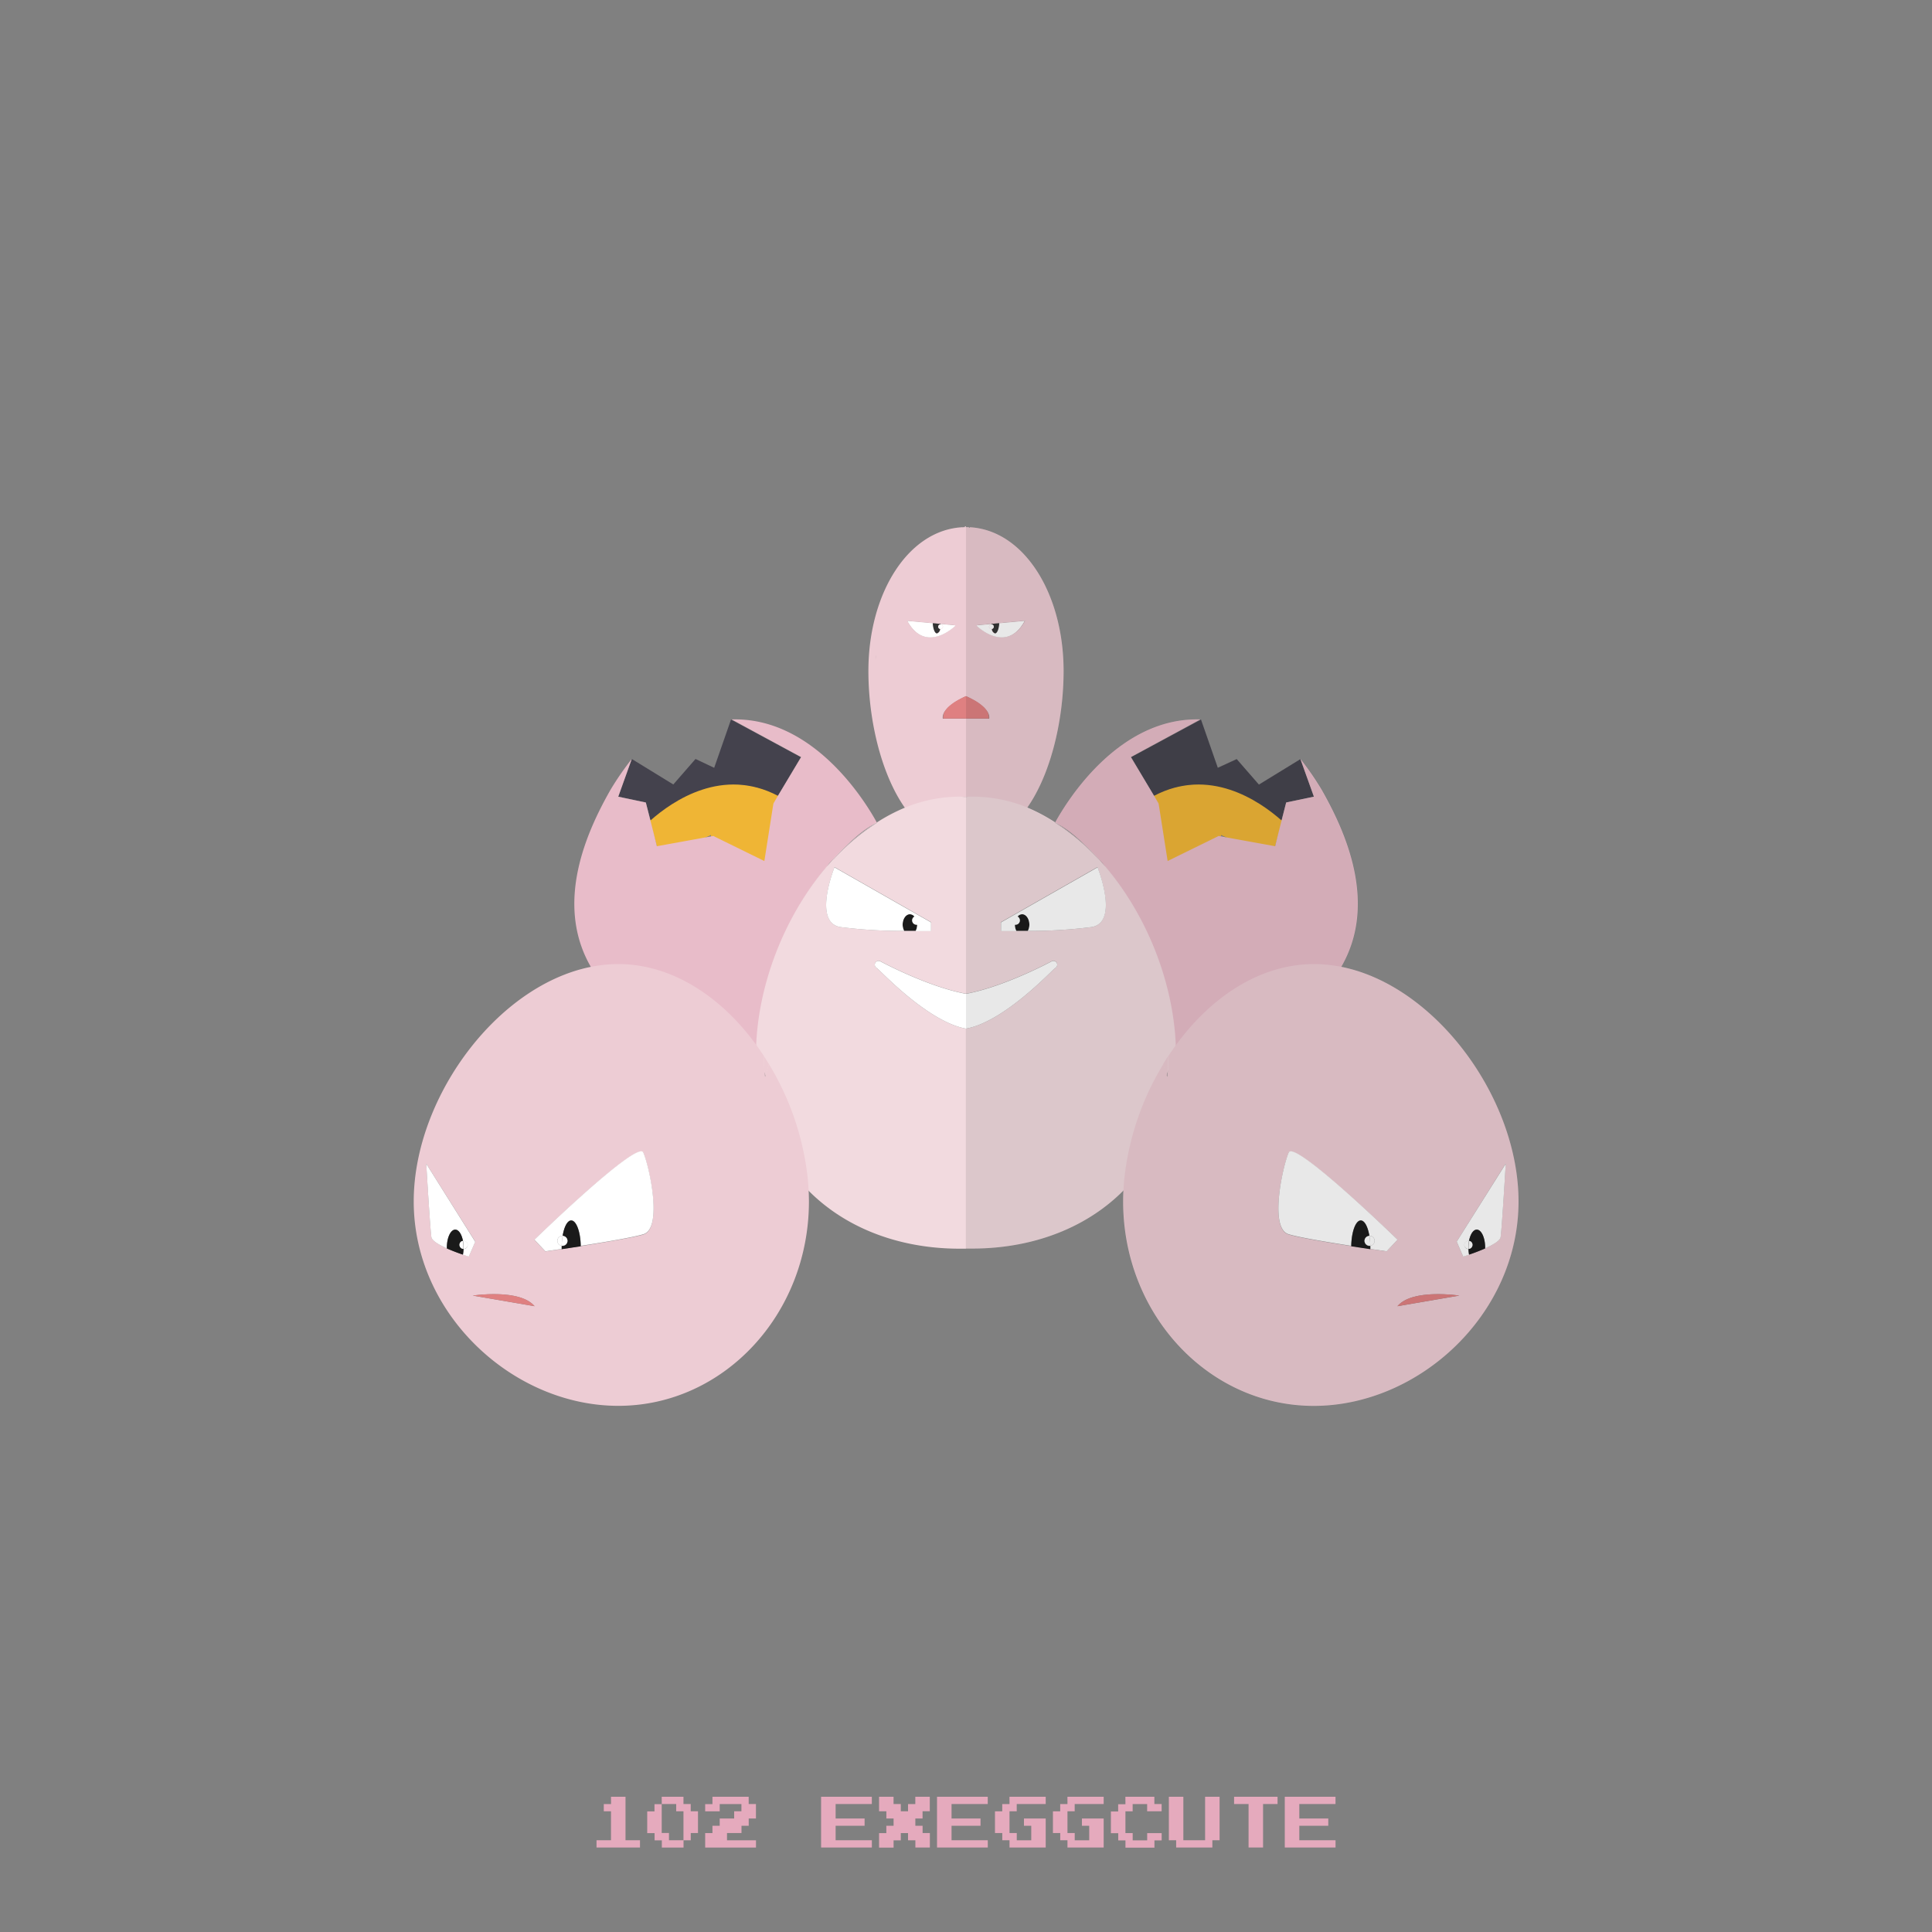 <?xml version="1.0" ?><svg id="pkflt" viewBox="0 0 500 500" xmlns="http://www.w3.org/2000/svg"><rect x="0" y="0" width="500" height="500" fill="#808080" stroke="none"/><defs><style>.cls-1{fill:#edccd4;}.cls-2{fill:#efb535;}.cls-3{fill:none;}.cls-4{fill:#44424d;}.cls-5{fill:#e8bcc9;}.cls-6{fill:#f2dadf;}.cls-11,.cls-7{fill:#1a1a1a;}.cls-8{fill:#fff;}.cls-9{fill:#df8081;}.cls-10{fill:#333;}.cls-11{opacity:0.1;}.cls-12{fill:#e5aabd;}</style></defs><title/><path class="cls-1" d="M250,136.17l-0.57.27,0.57,0v-0.25Z"/><path class="cls-1" d="M249.4,136.44l-0.43,0v0.19Z"/><path class="cls-2" d="M168.15,212.32l1,3.53,1.69,6.28L184.22,216H184v2.67l14.39,5.3L201,209.66v-1.43l1.15-2.06C188.15,198.65,173.24,205.62,168.15,212.32Z"/><path class="cls-3" d="M174.18,254.09A36.37,36.37,0,0,0,158,250.17,36.65,36.65,0,0,1,174.18,254.09Z"/><path class="cls-3" d="M214.44,223.59a6.7,6.7,0,0,0-.42.77c-11.14,13.16-18,31.52-18,48.73v0c0-17.2,6.88-35.59,18-48.74C214.21,224.11,214.23,223.84,214.44,223.59Z"/><polygon class="cls-3" points="169.97 218.67 169.97 218.67 184.47 216.17 184.47 216.17 169.97 218.67"/><path class="cls-3" d="M195.8,274a4.2,4.2,0,0,1-.15-0.81c0,0.2,0,.4,0,0.6Z"/><path class="cls-3" d="M195.66,273.77v0L195.8,274v0Z"/><path class="cls-3" d="M158,250h0a37.19,37.19,0,0,1,17.5,4.69c-0.43-.23-0.87-0.5-1.31-0.72A36.69,36.69,0,0,0,158,250Z"/><path class="cls-3" d="M196,274.24v0h0Z"/><path class="cls-1" d="M247.31,161.83l-3.84-.36-2-.18-6.69-.62C239.64,169.5,247.31,161.83,247.31,161.83Z"/><path class="cls-1" d="M250,180.17V136.42l-0.57,0a1,1,0,0,0-.43.22v-0.19c-14,.78-24.26,17.12-24.26,37.2,0,20.57,8.64,43.59,22.59,43.59,0.56,0,.67,0,1.67-0.12V206.19l-0.67,0c0.56,0,.67,0,1.67.06V186h-6C243.47,183,250,180.17,250,180.17Zm-11.37-36-0.59.58Zm8.79-6.66-0.15.08Zm-0.5.29-0.37.23Zm-0.72.44-0.45.28Zm-0.81.52-0.48.32Zm-0.86.58-0.52.36Zm-0.91.64-0.55.4Zm-1,.71-0.56.43Zm-1,.77-0.58.47Zm-1,.84-0.58.51Zm-1,.9-0.59.54Zm-4.13,4.28-0.56.68Zm2.05-2.28-0.58.61Zm-1,1.1L236,147Zm-2,2.41-0.54.72Zm-1,1.31-0.52.75Zm-0.94,1.38-0.5.79Zm-0.9,1.45-0.47.83Zm-0.85,1.53c-0.15.28-.3,0.58-0.44,0.87C230.58,155,230.72,154.68,230.87,154.4Zm-0.8,1.6c-0.14.3-.27,0.6-0.41,0.91C229.8,156.6,229.94,156.29,230.08,156Zm-0.73,1.67c-0.13.31-.25,0.63-0.37,0.95C229.1,158.3,229.22,158,229.34,157.67Zm-0.66,1.75c-0.11.33-.22,0.66-0.33,1C228.46,160.07,228.57,159.74,228.68,159.41Zm-0.59,1.82c-0.1.34-.19,0.69-0.28,1C227.9,161.93,228,161.58,228.09,161.24Zm-0.5,1.9c-0.08.36-.16,0.73-0.23,1.09C227.43,163.86,227.5,163.49,227.59,163.13Zm-0.41,2c-0.07.38-.12,0.76-0.18,1.15C227.05,165.87,227.11,165.49,227.18,165.11Zm-0.31,2.05c-0.05.4-.08,0.81-0.12,1.22C226.78,168,226.81,167.56,226.86,167.16Zm-0.21,2.13c0,0.44,0,.88-0.06,1.33C226.61,170.18,226.62,169.73,226.65,169.29Zm-0.1,2.21c0,0.5,0,1,0,1.53C226.56,172.52,226.55,172,226.56,171.5Zm0,2.29q0,1.17.15,2.37Q226.62,175,226.58,173.8Zm8.23-13.13,6.69,0.62,2,0.18,3.84,0.36S239.64,169.5,234.81,160.67Z"/><path class="cls-3" d="M214.47,223.55c-0.21.26-.42,0.54-0.62,0.82,0.53-.62,1.07-1.22,1.61-1.82A11.1,11.1,0,0,0,214.47,223.55Z"/><path class="cls-4" d="M167.14,207.67l1.2,4.66c5.88-5.2,18.75-13.88,33-6.37l5.93-10-18.08-9.75-4.36,12.5L180,196.42l-5.75,6.6-10.75-6.6-3.5,9.75Z"/><path class="cls-5" d="M175.49,254.77c7.89,4.25,14.81,11.12,20.17,19.29,0-.1,0-0.19,0-0.29C190.34,265.76,183.38,259,175.49,254.77Z"/><path class="cls-5" d="M174.18,254c8.42,4.13,16,11.25,21.65,19.71,0-.2.17-0.35,0.17-0.55v-0.08c0-17.21,6.88-35.57,18-48.73a7.33,7.33,0,0,1,.51-0.77,8.27,8.27,0,0,1,1.28-1.32c3.35-3.63,7-7.26,10.94-9.26h0a0.67,0.67,0,0,0,.18-0.16c-3.11-5.69-16.51-27.3-37.57-26.65l18,9.74-6,10-1.17,2-0.14.81-2.23,14.19H198l-13.39-6.58L170,219h0l-0.74-3-0.92-3.61-1.2-4.7L160,206.19l3.5-9.76a75.32,75.32,0,0,0-5.52,8h0c-6,10.55-14.8,29.51-4.83,46.21v-0.08a35.65,35.65,0,0,1,4.77-.51s0-.08,0-0.08h0A36.45,36.45,0,0,1,174.18,254Z"/><path class="cls-5" d="M196,273.78v0c-6-8.46-13.22-15.53-21.65-19.67,0.44,0.22,1,.44,1.4.68C183.64,259,190,265.76,196,273.78Z"/><path class="cls-5" d="M214.47,223.55a11.1,11.1,0,0,1,1-1l0.3-.33A8.81,8.81,0,0,0,214.47,223.55Z"/><polygon class="cls-5" points="167.14 207.67 168.34 212.32 168.34 212.32 167.14 207.67 159.97 206.17 163.47 196.42 163.47 196.42 163.47 196.42 159.97 206.17 167.14 207.67"/><polygon class="cls-5" points="184.47 216 198 222.92 198 222.91 184.47 216 184.47 216"/><polygon class="cls-5" points="169.25 215.86 169.25 215.86 169.97 218.67 169.97 218.67 169.25 215.86 169.25 215.86"/><polygon class="cls-5" points="168.34 212.32 168.34 212.32 168.34 212.32 169.25 215.86 169.25 215.86 168.34 212.32"/><path class="cls-5" d="M214.44,223.59c-0.21.26-.41,0.52-0.6,0.81v0c0.2-.29.4-0.56,0.62-0.82Z"/><path class="cls-5" d="M215.76,222.22h0a8.88,8.88,0,0,0-1.33,1.37l0,0A8.81,8.81,0,0,1,215.76,222.22Z"/><path class="cls-6" d="M234.24,209a45.66,45.66,0,0,0-7.33,3.86,0.86,0.86,0,0,0,.06.16h0v-0.1h0a55.85,55.85,0,0,0-11.09,9.3l-0.43.36c-0.54.6-1.09,1.2-1.61,1.82v0c-11.14,13.16-18.2,31.56-18.2,48.77a4.23,4.23,0,0,0,.16.81,0.75,0.75,0,0,1,.19.26v0c0,0.7.74,1.42,1.18,2.14a71.61,71.61,0,0,1,9.88,29.38c9.65,11.24,24.54,17.4,41.3,17.4,0.56,0,.64,0,1.64,0V266.21c-10-1.8-22.45-15.34-23.06-15.66a1,1,0,1,1,.94-1.77c0.14,0.08,12.13,6.55,22.13,8.39V206.23c-1,0-1.12-.06-1.68-0.06A37.38,37.38,0,0,0,234.24,209ZM241,240.92s-1.62,0-4,0l-3,0a126.29,126.29,0,0,1-16.52-1c-7.25-1.25-1.49-15.5-1.49-15.5l25,14.25v2.25Z"/><path class="cls-6" d="M195.83,274.25l0.13,0L195.8,274A1.53,1.53,0,0,1,195.83,274.25Z"/><path class="cls-6" d="M195.8,274v0l0.16,0.24h0Z"/><polygon class="cls-6" points="226.97 212.89 226.97 212.9 226.97 212.9 226.97 212.89"/><path class="cls-6" d="M226.73,212.9a57.06,57.06,0,0,0-11,9.31h0l-0.3.33,0.42-.36a55.81,55.81,0,0,1,11.09-9.3l-0.06-.1-0.18.11h0Z"/><path class="cls-6" d="M215.76,222.21a57.06,57.06,0,0,1,11-9.31h0a57.05,57.05,0,0,0-11,9.31h0Z"/><path class="cls-6" d="M195.66,274.07h0q0,0.09,0,.17v0c0-.16,0-0.31,0-0.46h0C195.66,273.87,195.66,274,195.66,274.07Z"/><path class="cls-6" d="M195.64,273.13c0,0.23,0,.43,0,0.63h0c0-.2,0-0.4,0-0.6,0-17.21,7.05-35.61,18.2-48.77v0C202.7,237.54,195.65,255.93,195.64,273.13Z"/><path class="cls-6" d="M195.66,273.76v0h0v0h0Z"/><path class="cls-6" d="M195.64,273.17c0,0.2,0,.4,0,0.59h0c0-.2,0-0.41,0-0.63v0Z"/><path class="cls-6" d="M195.66,273.78h0c0,0.1,0,.19,0,0.29h0C195.66,274,195.66,273.87,195.66,273.78Z"/><path class="cls-6" d="M195.65,273.78h0v0h0v0Z"/><path class="cls-7" d="M237.35,239.26a1,1,0,0,1-.17,0,1.11,1.11,0,0,1-1.11-1.11,1.1,1.1,0,0,1,.59-1,1.57,1.57,0,0,0-1.18-.61c-1,0-1.87,1.2-1.87,2.69a3.46,3.46,0,0,0,.39,1.62l3,0a3.45,3.45,0,0,0,.4-1.64S237.35,239.27,237.35,239.26Z"/><path class="cls-8" d="M217.47,239.92a126.24,126.24,0,0,0,16.52,1,3.46,3.46,0,0,1-.39-1.62c0-1.48.84-2.69,1.88-2.69a1.57,1.57,0,0,1,1.18.61,1.1,1.1,0,0,0-.59,1,1.11,1.11,0,0,0,1.11,1.11,1,1,0,0,0,.17,0s0,0,0,0a3.44,3.44,0,0,1-.39,1.64c2.42,0,4,0,4,0v-2.25l-25-14.25S210.22,238.67,217.47,239.92Z"/><path class="cls-8" d="M226.51,249.2a1,1,0,0,0,.43,1.35c0.61,0.32,13.06,13.86,23.06,15.66v-9c-10-1.85-22-8.32-22.13-8.39A1,1,0,0,0,226.51,249.2Z"/><path class="cls-1" d="M199,275.39l-1,3.31q-0.29-2.65-.34-5.45c-9-13.82-22.56-23.75-37.68-23.75a35.11,35.11,0,0,0-4.82.34h0c-25.37,3.5-48.09,33.62-48.09,61.09,0,29.22,25.7,52.9,52.95,52.9s49.33-23.68,49.33-52.9a60.72,60.72,0,0,0-.33-6.17A71.74,71.74,0,0,0,199,275.39ZM119.8,324.68c-1.11-.38-2.68-0.95-4.15-1.6-2-.9-3.87-2-4-2.91-0.33-2.17-1.33-19-1.33-19L123,321.33l-1.67,3.83S120.7,325,119.8,324.68Zm2.55,10.62s12.17-1.87,16,2.75Zm44.12-15.79c-2.82.82-10.13,2-16.17,3l-4.93.75-4.23.61-2.83-3S165,295,166.47,298.33,171.64,318,166.47,319.5Z"/><path class="cls-1" d="M157.93,250.17h0Z"/><path class="cls-1" d="M153.16,250.67a36.12,36.12,0,0,1,4.77-.5,35.56,35.56,0,0,0-4.77.43v0.08Z"/><path class="cls-1" d="M199,275.39q-0.65-1.08-1.34-2.14,0,2.79.34,5.45Z"/><path class="cls-8" d="M138.31,320.83l2.83,3,4.23-.61c0-.12,0-0.24,0-0.37s0-.3,0-0.45a1.29,1.29,0,0,1-1.12-1.27,1.31,1.31,0,0,1,1.31-1.31h0.05c0.4-2.35,1.24-4,2.23-4,1.32,0,2.4,2.92,2.47,6.6,6-.94,13.35-2.15,16.17-3,5.17-1.5,1.5-17.83,0-21.17S138.31,320.83,138.31,320.83Z"/><path class="cls-8" d="M110.31,301.17s1,16.83,1.33,19c0.14,0.94,2,2,4,2.91,0-.07,0-0.15,0-0.22,0-2.57,1-4.65,2.17-4.65,0.92,0,1.69,1.22,2,2.94a1,1,0,0,1,.16,0,1.05,1.05,0,1,1,0,2.11h0a9.34,9.34,0,0,1-.16,1.46c0.9,0.31,1.51.49,1.51,0.49l1.67-3.83Z"/><path class="cls-7" d="M147.83,315.87c-1,0-1.83,1.62-2.23,4a1.3,1.3,0,0,1-.05,2.6,1.19,1.19,0,0,1-.19,0c0,0.15,0,.3,0,0.45s0,0.25,0,.37l4.93-.75C150.23,318.79,149.15,315.87,147.83,315.87Z"/><path class="cls-7" d="M118.92,322.17a1,1,0,0,1,.9-1c-0.32-1.72-1.1-2.94-2-2.94-1.2,0-2.17,2.08-2.17,4.65,0,0.08,0,.15,0,0.22,1.47,0.65,3,1.22,4.15,1.6a9.34,9.34,0,0,0,.16-1.46A1.05,1.05,0,0,1,118.92,322.17Z"/><path class="cls-8" d="M120,323.22h0a1.05,1.05,0,1,0,0-2.11,1,1,0,0,0-.16,0,9.41,9.41,0,0,1,.16,1.71C120,323,120,323.09,120,323.22Z"/><path class="cls-8" d="M118.92,322.17a1.05,1.05,0,0,0,1,1.05c0-.12,0-0.24,0-0.37a9.41,9.41,0,0,0-.16-1.71A1,1,0,0,0,118.92,322.17Z"/><path class="cls-8" d="M145.56,319.83a1.31,1.31,0,0,0-1.31,1.31,1.29,1.29,0,0,0,1.12,1.27,17.81,17.81,0,0,1,.24-2.56h-0.05Z"/><path class="cls-8" d="M146.86,321.13a1.3,1.3,0,0,0-1.25-1.29,17.81,17.81,0,0,0-.24,2.56,1.19,1.19,0,0,0,.19,0A1.31,1.31,0,0,0,146.86,321.13Z"/><path class="cls-9" d="M122.35,335.29l16,2.75C134.51,333.42,122.35,335.29,122.35,335.29Z"/><path class="cls-8" d="M243.46,161.61a0.59,0.59,0,0,1,0,1.18l-0.11,0a1.27,1.27,0,0,1-.82,1.15c-0.55,0-1-1.13-1-2.53,0,0,0-.06,0-0.09l-6.69-.62c4.83,8.83,12.5,1.17,12.5,1.17l-3.84-.36S243.46,161.57,243.46,161.61Z"/><path class="cls-10" d="M242.48,163.92a1.27,1.27,0,0,0,.82-1.15,0.59,0.59,0,0,1-.49-0.57,0.59,0.59,0,0,1,.59-0.59h0s0-.09,0-0.14l-2-.18s0,0.06,0,.09C241.49,162.78,241.94,163.92,242.48,163.92Z"/><path class="cls-8" d="M243.41,162.79a0.59,0.59,0,0,0,0-1.18,5.55,5.55,0,0,1-.16,1.16Z"/><path class="cls-8" d="M242.82,162.2a0.59,0.59,0,0,0,.49.57,5.55,5.55,0,0,0,.16-1.16h0A0.59,0.59,0,0,0,242.82,162.2Z"/><path class="cls-3" d="M226.74,176.17a124.54,124.54,0,0,0,7.5,32.82,37.36,37.36,0,0,1,14.08-2.82l0.68,0V186h-5c-0.38-2,3-4.53,5-5.39v-44C244,139.09,224.47,150.88,226.74,176.17Z"/><path class="cls-3" d="M250,206.23V186h-1v20.19S250,206.21,250,206.23Z"/><path class="cls-9" d="M249,180.61h0l-0.44.22-0.14.07-0.36.19-0.15.08-0.52.3h0l-0.5.32-0.16.11-0.38.28-0.16.12c-0.17.13-.34,0.27-0.5,0.41l0,0c-0.15.14-.3,0.28-0.44,0.42l-0.13.14-0.29.35-0.11.15a4.51,4.51,0,0,0-.32.51h0a3.55,3.55,0,0,0-.22.52l0,0.16a2.92,2.92,0,0,0-.09.41,0.75,0.75,0,0,0,0,.09,1.62,1.62,0,0,0,0,.5h6v-5.83S249.58,180.32,249,180.61Z"/><path class="cls-2" d="M331.85,212.32l-1,3.53-1.69,6.28L315.78,216H316v2.67L301.61,224,299,209.66v-1.43l-1.15-2.06C311.85,198.65,326.76,205.62,331.85,212.32Z"/><path class="cls-3" d="M325.82,254.09A36.37,36.37,0,0,1,342,250.17,36.65,36.65,0,0,0,325.82,254.09Z"/><path class="cls-3" d="M285.56,223.59a6.7,6.7,0,0,1,.42.77c11.14,13.16,18,31.52,18,48.73v0c0-17.2-6.88-35.59-18-48.74C285.79,224.11,285.77,223.84,285.56,223.59Z"/><polygon class="cls-3" points="330.03 218.67 330.03 218.67 315.53 216.17 315.53 216.17 330.03 218.67"/><path class="cls-3" d="M304.2,274a4.2,4.2,0,0,0,.15-0.81c0,0.2,0,.4,0,0.6Z"/><path class="cls-3" d="M304.34,273.77v0l-0.14.21v0Z"/><path class="cls-3" d="M342,250h0a37.19,37.19,0,0,0-17.5,4.69c0.43-.23.87-0.5,1.31-0.72A36.69,36.69,0,0,1,342,250Z"/><path class="cls-3" d="M304,274.24v0h0Z"/><path class="cls-1" d="M252.69,161.83l3.84-.36,2-.18,6.69-.62C260.36,169.5,252.69,161.83,252.69,161.83Z"/><path class="cls-1" d="M256,186h-6v20.23c1,0,1.11-.06,1.67-0.06l-0.67,0v10.95c1,0.07,1.12.12,1.68,0.12,13.95,0,22.58-23,22.58-43.59,0-20.08-10.26-36.42-24.26-37.2v0.19a1,1,0,0,0-.43-0.22l-0.57,0v43.75S256.53,183,256,186ZM262,144.74l-0.59-.58Zm-9.23-7.15-0.15-.08Zm0.73,0.44-0.37-.23Zm0.79,0.49-0.45-.28Zm0.85,0.56-0.48-.32ZM256,139.7l-0.52-.36Zm0.94,0.68-0.55-.4Zm1,0.74-0.56-.43Zm1,0.81-0.58-.47Zm1,0.87-0.58-.51Zm1,0.94-0.59-.54Zm4.1,4.42-0.56-.68Zm-2-2.35-0.58-.61Zm1,1.14-0.57-.65Zm2,2.49-0.54-.72Zm1,1.35-0.52-.75Zm0.92,1.42-0.5-.79Zm0.87,1.49-0.47-.83Zm0.82,1.57c-0.14-.29-0.29-0.58-0.44-0.87C269.28,154.68,269.42,155,269.57,155.26Zm0.76,1.64c-0.13-.31-0.27-0.61-0.41-0.91C270.06,156.29,270.2,156.6,270.33,156.9Zm0.7,1.71c-0.12-.32-0.24-0.64-0.37-0.95C270.78,158,270.9,158.3,271,158.62Zm0.62,1.79c-0.11-.33-0.21-0.67-0.33-1C271.43,159.74,271.54,160.07,271.65,160.41Zm0.54,1.87c-0.09-.35-0.18-0.7-0.28-1C272,161.58,272.1,161.93,272.19,162.28Zm0.45,1.95c-0.08-.37-0.15-0.73-0.23-1.09C272.5,163.49,272.57,163.86,272.64,164.23Zm0.36,2c-0.06-.38-0.11-0.77-0.18-1.15C272.89,165.49,272.95,165.87,273,166.26Zm0.26,2.13c0-.41-0.07-0.82-0.12-1.22C273.19,167.56,273.22,168,273.26,168.38Zm0.15,2.24c0-.44,0-0.89-0.06-1.33C273.38,169.73,273.39,170.18,273.41,170.62Zm0,2.41c0-.51,0-1,0-1.53C273.45,172,273.44,172.52,273.43,173Zm-0.16,3.13q0.11-1.21.15-2.37Q273.38,175,273.27,176.17Zm-20.58-14.33,3.84-.36,2-.18,6.69-.62C260.36,169.5,252.69,161.83,252.69,161.83Z"/><path class="cls-3" d="M285.53,223.55c0.21,0.26.42,0.54,0.62,0.82-0.53-.62-1.07-1.22-1.61-1.82A11.1,11.1,0,0,1,285.53,223.55Z"/><path class="cls-4" d="M332.86,207.67l-1.2,4.66c-5.87-5.2-18.75-13.88-33-6.37l-5.93-10,18.08-9.75,4.36,12.5,4.89-2.25,5.75,6.6,10.75-6.6,3.5,9.75Z"/><path class="cls-5" d="M324.51,254.77c-7.89,4.25-14.81,11.12-20.17,19.29,0-.1,0-0.19,0-0.29C309.66,265.76,316.62,259,324.51,254.77Z"/><path class="cls-5" d="M325.82,254c-8.42,4.13-16,11.25-21.65,19.71,0-.2-0.17-0.35-0.17-0.55v-0.08c0-17.21-6.88-35.57-18-48.73a7.33,7.33,0,0,0-.51-0.77,8.27,8.27,0,0,0-1.28-1.32c-3.35-3.63-7-7.26-10.94-9.26h0a0.67,0.67,0,0,1-.18-0.16c3.11-5.69,16.51-27.3,37.57-26.65l-18,9.74,6,10,1.17,2,0.14,0.81,2.23,14.19H302l13.39-6.58L330,219h0l0.74-3,0.92-3.61,1.2-4.7,7.17-1.52-3.5-9.76a75.32,75.32,0,0,1,5.52,8h0c6,10.55,14.8,29.51,4.83,46.21v-0.08a35.65,35.65,0,0,0-4.77-.51s0-.08,0-0.08h0A36.45,36.45,0,0,0,325.82,254Z"/><path class="cls-5" d="M304,273.78v0c6-8.46,13.22-15.53,21.65-19.67-0.44.22-1,.44-1.4,0.68C316.36,259,310,265.76,304,273.78Z"/><path class="cls-5" d="M285.53,223.55a11.1,11.1,0,0,0-1-1l-0.3-.33A8.81,8.81,0,0,1,285.53,223.55Z"/><polygon class="cls-5" points="332.86 207.67 331.66 212.32 331.66 212.32 332.86 207.67 340.03 206.17 336.53 196.42 336.53 196.42 336.53 196.42 340.03 206.17 332.86 207.67"/><polygon class="cls-5" points="315.53 216 302 222.92 302 222.91 315.52 216 315.53 216"/><polygon class="cls-5" points="330.75 215.86 330.75 215.86 330.03 218.67 330.03 218.67 330.75 215.86 330.75 215.86"/><polygon class="cls-5" points="331.66 212.32 331.66 212.32 331.66 212.32 330.75 215.86 330.75 215.86 331.66 212.32"/><path class="cls-5" d="M285.56,223.59c0.21,0.26.41,0.52,0.6,0.81v0c-0.2-.29-0.4-0.56-0.62-0.82Z"/><path class="cls-5" d="M284.24,222.22h0a8.88,8.88,0,0,1,1.33,1.37l0,0A8.81,8.81,0,0,0,284.24,222.22Z"/><path class="cls-6" d="M251.68,206.17c-0.56,0-.68,0-1.68.06v50.94c10-1.85,22-8.32,22.13-8.39a1,1,0,1,1,.93,1.77c-0.61.32-13.06,13.86-23.06,15.66v56.92c1,0,1.08,0,1.64,0,16.76,0,31.65-6.16,41.3-17.4a71.61,71.61,0,0,1,9.88-29.38c0.44-.72,1.18-1.44,1.18-2.14v0a0.75,0.75,0,0,1,.19-0.26,4.21,4.21,0,0,0,.16-0.81c0-17.21-7.05-35.61-18.19-48.77v0c-0.53-.62-1.07-1.22-1.61-1.82l-0.42-.36a55.89,55.89,0,0,0-11.1-9.3h0V213h0a0.86,0.86,0,0,0,.06-0.16,46,46,0,0,0-7.33-3.9A37.3,37.3,0,0,0,251.68,206.17Zm7.32,32.5,25-14.25s5.76,14.25-1.49,15.5a126.19,126.19,0,0,1-16.51,1l-3,0c-2.42,0-4,0-4,0v-2.25Z"/><path class="cls-6" d="M304.17,274.25l-0.13,0,0.16-.24A1.53,1.53,0,0,0,304.17,274.25Z"/><path class="cls-6" d="M304.2,274v0l-0.16.24h0Z"/><polygon class="cls-6" points="273.03 212.89 273.03 212.9 273.03 212.9 273.03 212.89"/><path class="cls-6" d="M273.27,212.9a57.06,57.06,0,0,1,11,9.31h0l0.3,0.33-0.42-.36a55.81,55.81,0,0,0-11.09-9.3l0.06-.1,0.18,0.11h0Z"/><path class="cls-6" d="M284.24,222.21a57.06,57.06,0,0,0-11-9.31h0a57.05,57.05,0,0,1,11,9.31h0Z"/><path class="cls-6" d="M304.34,274.07h0q0,0.09,0,.17v0c0-.16,0-0.31,0-0.46h0C304.34,273.87,304.34,274,304.34,274.07Z"/><path class="cls-6" d="M304.36,273.13c0,0.23,0,.43,0,0.63h0c0-.2,0-0.4,0-0.6,0-17.21-7.05-35.61-18.2-48.77v0C297.3,237.54,304.35,255.93,304.36,273.13Z"/><path class="cls-6" d="M304.34,273.76v0h0v0h0Z"/><path class="cls-6" d="M304.36,273.17c0,0.2,0,.4,0,0.59h0c0-.2,0-0.41,0-0.63v0Z"/><path class="cls-6" d="M304.34,273.78h0c0,0.1,0,.19,0,0.29h0C304.34,274,304.34,273.87,304.34,273.78Z"/><path class="cls-6" d="M304.35,273.78h0v0h0v0Z"/><path class="cls-7" d="M262.65,239.26a1,1,0,0,0,.17,0,1.11,1.11,0,0,0,1.11-1.11,1.1,1.1,0,0,0-.59-1,1.57,1.57,0,0,1,1.18-.61c1,0,1.88,1.2,1.88,2.69a3.46,3.46,0,0,1-.39,1.62l-3,0a3.45,3.45,0,0,1-.4-1.64S262.65,239.27,262.65,239.26Z"/><path class="cls-8" d="M282.53,239.92a126.24,126.24,0,0,1-16.52,1,3.46,3.46,0,0,0,.39-1.62c0-1.48-.84-2.69-1.87-2.69a1.57,1.57,0,0,0-1.18.61,1.1,1.1,0,0,1,.59,1,1.11,1.11,0,0,1-1.11,1.11,1,1,0,0,1-.17,0s0,0,0,0a3.44,3.44,0,0,0,.39,1.64c-2.42,0-4,0-4,0v-2.25l25-14.25S289.78,238.67,282.53,239.92Z"/><path class="cls-8" d="M273.49,249.2a1,1,0,0,1-.43,1.35c-0.61.32-13.06,13.86-23.06,15.66v-9c10-1.85,22-8.32,22.13-8.39A1,1,0,0,1,273.49,249.2Z"/><path class="cls-1" d="M291,304.77a60.72,60.72,0,0,0-.33,6.17c0,29.22,22.09,52.9,49.33,52.9S393,340.15,393,310.93c0-27.47-22.73-57.59-48.09-61.09h0a35.11,35.11,0,0,0-4.82-.34c-15.11,0-28.63,9.93-37.68,23.75q0,2.79-.34,5.45l-1-3.31A71.74,71.74,0,0,0,291,304.77Zm87.67,20.4L377,321.33l12.67-20.17s-1,16.83-1.33,19c-0.14.94-2,2-4,2.91-1.47.65-3,1.22-4.15,1.6C379.3,325,378.69,325.17,378.69,325.17Zm-17,12.88c3.79-4.62,16-2.75,16-2.75Zm-28.17-39.71c1.5-3.33,28.17,22.5,28.17,22.5l-2.83,3-4.23-.61-4.93-.75c-6-.94-13.35-2.15-16.17-3C328.36,318,332,301.67,333.53,298.33Z"/><path class="cls-1" d="M342.07,250.17h0Z"/><path class="cls-1" d="M346.84,250.67a36.12,36.12,0,0,0-4.77-.5,35.56,35.56,0,0,1,4.77.43v0.08Z"/><path class="cls-1" d="M301,275.39q0.65-1.08,1.34-2.14,0,2.79-.34,5.45Z"/><path class="cls-8" d="M361.69,320.83l-2.83,3-4.23-.61c0-.12,0-0.24,0-0.37s0-.3,0-0.45a1.29,1.29,0,0,0,1.12-1.27,1.31,1.31,0,0,0-1.31-1.31h-0.05c-0.4-2.35-1.24-4-2.23-4-1.32,0-2.4,2.92-2.47,6.6-6-.94-13.35-2.15-16.17-3-5.17-1.5-1.5-17.83,0-21.17S361.69,320.83,361.69,320.83Z"/><path class="cls-8" d="M389.69,301.17s-1,16.83-1.33,19c-0.14.94-2,2-4,2.91,0-.07,0-0.15,0-0.22,0-2.57-1-4.65-2.17-4.65-0.92,0-1.69,1.22-2,2.94a1,1,0,0,0-.16,0,1.05,1.05,0,1,0,0,2.11h0a9.34,9.34,0,0,0,.16,1.46c-0.9.31-1.51,0.49-1.51,0.49L377,321.33Z"/><path class="cls-7" d="M352.17,315.87c1,0,1.83,1.62,2.23,4a1.3,1.3,0,0,0,.05,2.6,1.19,1.19,0,0,0,.19,0c0,0.15,0,.3,0,0.45s0,0.25,0,.37l-4.93-.75C349.77,318.79,350.85,315.87,352.17,315.87Z"/><path class="cls-7" d="M381.08,322.17a1,1,0,0,0-.9-1c0.32-1.72,1.1-2.94,2-2.94,1.2,0,2.17,2.08,2.17,4.65,0,0.08,0,.15,0,0.22-1.47.65-3,1.22-4.15,1.6a9.34,9.34,0,0,1-.16-1.46A1.05,1.05,0,0,0,381.08,322.17Z"/><path class="cls-8" d="M380,323.22h0a1.05,1.05,0,1,1,0-2.11,1,1,0,0,1,.16,0,9.41,9.41,0,0,0-.16,1.71C380,323,380,323.09,380,323.22Z"/><path class="cls-8" d="M381.08,322.17a1.05,1.05,0,0,1-1,1.05c0-.12,0-0.24,0-0.37a9.41,9.41,0,0,1,.16-1.71A1,1,0,0,1,381.08,322.17Z"/><path class="cls-8" d="M354.44,319.83a1.31,1.31,0,0,1,1.31,1.31,1.29,1.29,0,0,1-1.12,1.27,17.81,17.81,0,0,0-.24-2.56h0.05Z"/><path class="cls-8" d="M353.14,321.13a1.3,1.3,0,0,1,1.25-1.29,17.81,17.81,0,0,1,.24,2.56,1.19,1.19,0,0,1-.19,0A1.31,1.31,0,0,1,353.14,321.13Z"/><path class="cls-9" d="M377.65,335.29l-16,2.75C365.49,333.42,377.65,335.29,377.65,335.29Z"/><path class="cls-8" d="M256.54,161.61a0.59,0.59,0,0,0,0,1.18l0.11,0a1.27,1.27,0,0,0,.82,1.15c0.55,0,1-1.13,1-2.53,0,0,0-.06,0-0.09l6.69-.62c-4.83,8.83-12.5,1.17-12.5,1.17l3.84-.36S256.54,161.57,256.54,161.61Z"/><path class="cls-10" d="M257.52,163.92a1.27,1.27,0,0,1-.82-1.15,0.59,0.59,0,0,0,.49-0.57,0.59,0.59,0,0,0-.59-0.59h0s0-.09,0-0.14l2-.18s0,0.06,0,.09C258.51,162.78,258.06,163.92,257.52,163.92Z"/><path class="cls-8" d="M256.59,162.79a0.59,0.59,0,0,1,0-1.18,5.55,5.55,0,0,0,.16,1.16Z"/><path class="cls-8" d="M257.18,162.2a0.59,0.59,0,0,1-.49.57,5.55,5.55,0,0,1-.16-1.16h0A0.59,0.59,0,0,1,257.18,162.2Z"/><path class="cls-3" d="M273.26,176.17a124.54,124.54,0,0,1-7.5,32.82,37.36,37.36,0,0,0-14.08-2.82l-0.68,0V186h5c0.38-3-3-4.53-5-5.39v-44C256,139.09,275.53,150.88,273.26,176.17Z"/><path class="cls-3" d="M250,206.23V186h1v20.19S250,206.21,250,206.23Z"/><path class="cls-9" d="M251,180.61h0l0.44,0.22,0.14,0.07,0.36,0.19,0.15,0.08,0.52,0.3h0l0.5,0.32,0.16,0.11,0.38,0.28,0.16,0.12c0.17,0.13.34,0.27,0.5,0.41l0,0c0.15,0.14.3,0.28,0.44,0.42l0.13,0.14,0.29,0.35,0.11,0.15a4.51,4.51,0,0,1,.32.51h0a3.55,3.55,0,0,1,.22.52l0,0.16a2.92,2.92,0,0,1,.09.41,0.75,0.75,0,0,1,0,.09,1.62,1.62,0,0,1,0,.5h-6v-5.83S250.42,180.32,251,180.61Z"/><path class="cls-11" d="M347.08,250.22c9.55-16.59.92-35.3-5.08-45.75h0a76.15,76.15,0,0,0-5.5-8v0L325.78,203l-5.75-6.6-4.89,2.25-4.36-12.5-18.08,9.75,5.84,9.9,0,0-5.87-9.88,18-9.72c-20.94-.65-34.32,20.76-37.52,26.59l-0.05,0-0.06.1a46.35,46.35,0,0,0-7.19-3.86c6-8.54,9.41-22.43,9.41-35.36,0-20.08-10.25-36.42-24.25-37.2v0.19a1,1,0,0,0-.43-0.22l-0.57,0v69.81a2.25,2.25,0,0,1,.63-0.23h0a2.29,2.29,0,0,0-.64.23v116.9c1,0,1.08,0,1.64,0,15.56,0,29.5-5.32,39.14-15.07,0,0.95-.08,1.89-0.08,2.84,0,29.22,22.09,52.9,49.33,52.9s53-23.68,53-52.9C393,284.25,371.55,255.08,347.08,250.22Zm-74-37.28,0,0,0,0v0h0ZM340,206.17v0l-7.17,1.53-1.13,4.44,0,0,1.15-4.48ZM284.91,223l0.62,0.7v0l-0.65-.74ZM317,216.73l-1-.2v-0.27Zm13.28,1.2-0.3,1.24h0Zm-49,1.4,0.11,0.11a55.62,55.62,0,0,0-7-5.64l0.16,0.09A55.2,55.2,0,0,1,281.28,219.33Zm-18.43,21.11a3.28,3.28,0,0,1-.12-0.44A3.46,3.46,0,0,0,262.84,240.44Zm-0.69.5c-1.94,0-3.18,0-3.18,0S260.22,240.94,262.16,240.94Zm0.87,0a2.85,2.85,0,0,1-.11-0.29,3.08,3.08,0,0,0,.13.29h0Zm9.47,7.73a1,1,0,0,0-.38.11A1,1,0,0,1,272.5,248.67Z"/><path class="cls-12" d="M158.13,465.94V465h3.75v11.25h3.75v1.88H154.38v-1.87h3.75v-7.5h-1.87v-1.87h1.88v-0.94Z"/><path class="cls-12" d="M171.25,465.94V465h5.63v1.88h1.88v1.88h1.88v5.63h-1.87v1.88h-1.87v1.88h-5.62v-1.87h-1.87v-1.87H167.5v-5.62h1.88v-1.87h1.88v-0.94Zm3.75,1.88v-0.94h-3.75v7.5h1.88v1.88h3.75v-7.5H175v-0.94Z"/><path class="cls-12" d="M184.38,465.94V465h9.38v1.88h1.88v3.75h-1.87v1.88h-1.87v1.88h-3.75v1.88h7.5v1.88H182.5v-3.75h1.88V472.5h1.88v-1.87H190v-1.87h1.88v-1.87h-5.62v1.88H182.5v-1.87h1.88v-0.94Z"/><path class="cls-12" d="M212.5,471.56V465h13.13v1.88h-9.37v3.75h7.5v1.88h-7.5v3.75h9.38v1.88H212.5v-6.56Z"/><path class="cls-12" d="M227.5,466.88V465h3.75v1.88h1.88v1.88H235v-1.87h1.88V465h3.75v3.75h-1.87v1.88h-1.87v1.88h1.88v1.88h1.88v3.75h-3.75v-1.87H235v-1.87h-1.87v1.88h-1.87v1.88H227.5v-3.75h1.88V472.5h1.88v-1.87h-1.87v-1.87H227.5v-1.87Z"/><path class="cls-12" d="M242.5,471.56V465h13.13v1.88h-9.37v3.75h7.5v1.88h-7.5v3.75h9.38v1.88H242.5v-6.56Z"/><path class="cls-12" d="M261.25,465.94V465h9.38v1.88h-7.5v1.88h-1.87v5.63h1.88v1.88h3.75V472.5H265v-1.87h5.63v7.5h-9.37v-1.87h-1.87v-1.87H257.5v-5.62h1.88v-1.87h1.88v-0.94Z"/><path class="cls-12" d="M276.25,465.94V465h9.38v1.88h-7.5v1.88h-1.87v5.63h1.88v1.88h3.75V472.5H280v-1.87h5.63v7.5h-9.37v-1.87h-1.87v-1.87H272.5v-5.62h1.88v-1.87h1.88v-0.94Z"/><path class="cls-12" d="M291.25,465.94V465h7.5v1.88h1.88v1.88h-3.75v-1.87h-3.75v1.88h-1.87v5.63h1.88v1.88h3.75v-1.87h3.75v1.88h-1.87v1.88h-7.5v-1.87h-1.87v-1.87H287.5v-5.62h1.88v-1.87h1.88v-0.94Z"/><path class="cls-12" d="M302.5,470.63V465h3.75v11.25h5.63V465h3.75v11.25h-1.87v1.88h-9.37v-1.87H302.5v-5.62Z"/><path class="cls-12" d="M319.38,465.94V465h11.25v1.88h-3.75v11.25h-3.75V466.88h-3.75v-0.94Z"/><path class="cls-12" d="M332.5,471.56V465h13.13v1.88h-9.37v3.75h7.5v1.88h-7.5v3.75h9.38v1.88H332.5v-6.56Z"/></svg>